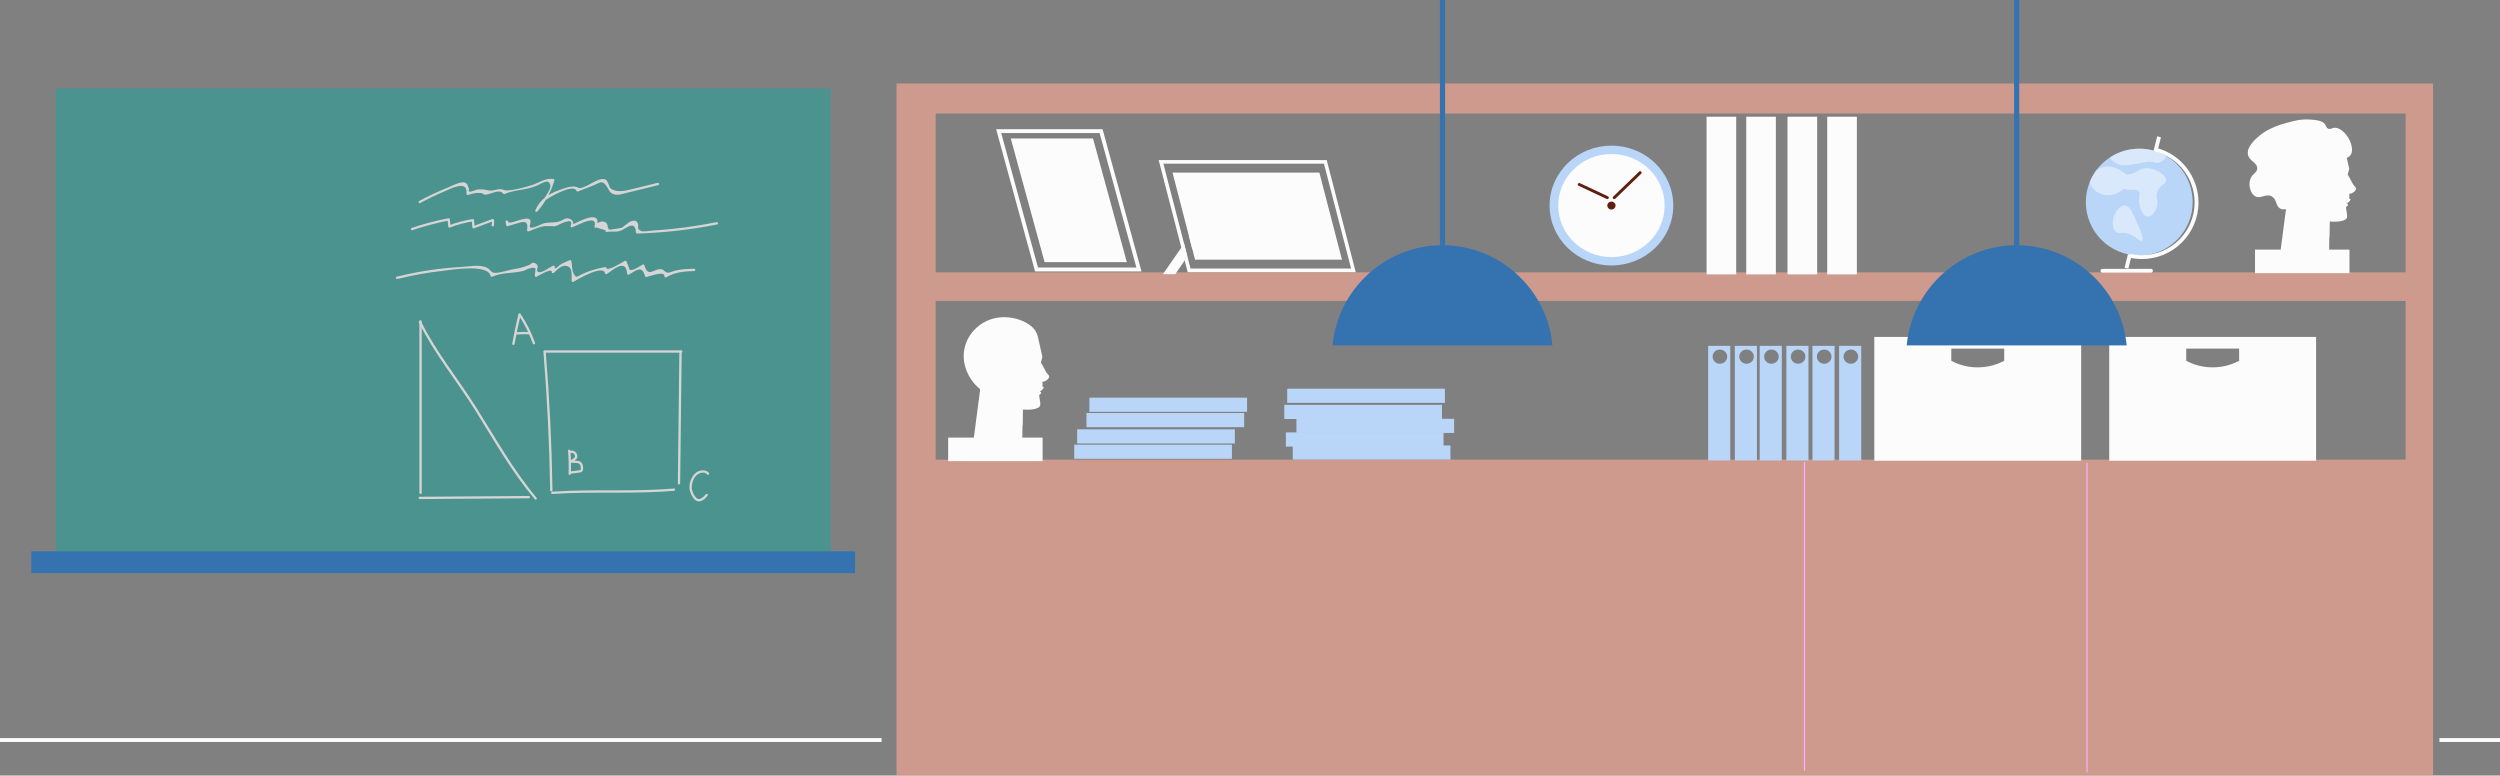<svg id="_лой_2" xmlns="http://www.w3.org/2000/svg" width="1080" height="335.03" viewBox="0 0 1080 335.03"><rect x="0" y="0" width="1080" height="335.03" fill="#808080" stroke="none"/><g id="Lesson07_527511766"><g id="Lesson07_527511766-2"><path d="M0 318.86h380.84v1.67H0z" fill="#fcfcfc"/><path d="M1053.83 318.86H1080v1.67H1053.83z" fill="#fcfcfc"/><g><path d="M387.29 36.05V335.03h663.8V36.05H387.29zm651.93 162.51H404.21V130h635.01v68.56zm0-80.91H404.21V49.06h635.01v68.58z" fill="#fca994" opacity=".62"/><path d="M779.26 199.59h.56v133.38H779.26z" fill="#fcaff1"/><path d="M901.32 199.93h.56v133.72H901.32z" fill="#fcaff1"/></g><g><g><g><path d="M1006.4 93.2c-.04 3.1-.08 6.22-.14 9.34-.07 4.98-.14 9.97-.2 14.95H984c1.36-10.41 2.72-20.81 4.08-31.22 2.99 1.63 6.56 3.3 10.69 4.74 2.71.94 5.27 1.65 7.62 2.19z" fill="#fcfcfc"/><path d="M1006.4 93.2c-.04 3.1-.08 6.22-.14 9.34-4.14-.11-7.49-5.17-7.49-11.4V91c2.53.72 5.08 1.46 7.62 2.19z" fill="#fcfcfc"/><g><path d="M1004.24 95.39c-3.68-.62-10.66-2.59-18.26-10.31-.43-.44-6.78-7.07-4.7-16.05 1.33-5.76 5.48-9.69 9.51-11.58 8.43-3.94 18.71-.06 21.27 4.64.43.79.69 1.55.86 2.21 1.23 5.61 1.8 8.12 1.85 8.25.01.03.09.21.08.44.0.15-.05.28-.09.35-.2.74-.39 1.48-.59 2.22.21 4.88.39 6.92.53 7.54.0.02.02.1.04.21.2 1.02.3 1.53.13 1.97-.05.13-.09.24-.04.36.1.22.43.16.54.34.18.28-.29.86-.37.96-.08.1-.76.96-1.49.81-.28-.05-.5-.24-.49-.25.01-.03 1.32.45 1.31.99.0.22-.22.44-.28.5-.18.18-.34.21-.43.27-.53.35.68 3.46.26 4.73-.62 1.86-5.36 2.14-9.64 1.42z" fill="#fcfcfc"/><path d="M1017.78 81.49c0 .79-.82 1.39-1.12 1.61-.83.61-1.72.65-2.08.65-.24-.17-.65-.52-.73-1.03-.07-.43.18-.67.26-1.19.05-.34.04-.84-.28-1.51.07-1.66.14-3.32.21-4.98.55.98.98 1.79 1.28 2.34.98 1.83.95 1.88 1.28 2.33.75 1.04 1.19 1.21 1.19 1.79z" fill="#fcfcfc"/></g><path d="M1005.61 75.61c.28-.36 1.04-1.23 2.33-1.62 2.04-.62 3.75.46 4.01.62.22-.45.44-.9.66-1.34l-7 2.34z" fill="#fcfcfc"/><path d="M1011.95 75.2c0 .91-.68 1.66-1.52 1.66s-1.52-.74-1.52-1.66.68-1.66 1.52-1.66 1.52.74 1.52 1.66z" fill="#fcfcfc"/><path d="M1003.93 71.55s.76-.24 1.5-.28c1.2-.07 3.75.28 7.01 1.09.17-.23.57-.84.6-1.73.03-.76-.23-1.32-.37-1.57-2.19.08-3.79-.03-4.91-.16-.42-.05-1.68-.21-3.17.18-.71.19-1.03.4-1.17.5-1.06.76-1.25 2.08-1.3 2.53.46-.17 1.07-.37 1.81-.55z" fill="#fcfcfc"/><path d="M1013.52 87.75c-1.27-.14-2.55-.28-3.82-.43l3.82.43z" fill="#fcfcfc"/><path d="M1011.69 87.25l3.14-1.62-3.14 1.62z" fill="#fcfcfc"/></g><path d="M974.17 107.83h40.8V118H974.17z" fill="#fcfcfc"/></g><path d="M998.34 84.37c-8.33 6.33-11.9 6.7-13.54 5.57-1.74-1.19-1.21-3.97-3.51-5.14-2.54-1.3-4.7 1.28-7.03.0-2.07-1.14-2.96-4.6-2.23-7.11.78-2.69 2.99-2.87 3.09-4.89.12-2.62-3.56-3.15-4.03-6.17-.55-3.53 3.81-7.05 5.49-8.4 1.76-1.42 3.43-2.22 4.89-2.91.53-.26 2.69-1.27 6.26-2.23 3.49-.94 6.29-1.69 10.03-1.46 2.28.14 5.83.37 6.86 2.4.24.48.42 1.21 1.11 1.54.85.41 1.65-.19 2.57-.34 2.56-.43 5.08 2.77 5.4 3.17 1.86 2.36 3.56 7.04 1.29 9.09-1.6 1.44-4.8 1.25-7.63-.6l-9 17.49z" fill="#fcfcfc"/></g><g><g><path d="M441.85 174.4c-.04 3.1-.08 6.22-.14 9.34-.07 4.98-.14 9.97-.2 14.95h-22.06c1.36-10.41 2.72-20.81 4.08-31.22 2.99 1.63 6.56 3.3 10.69 4.74 2.71.94 5.27 1.65 7.62 2.19z" fill="#fcfcfc"/><path d="M441.85 174.4c-.04 3.1-.08 6.22-.14 9.34-4.14-.11-7.49-5.17-7.49-11.4v-.14c2.53.72 5.08 1.46 7.62 2.19z" fill="#fcfcfc"/><g><path d="M439.69 176.59c-3.68-.62-10.66-2.59-18.26-10.31-.43-.44-6.78-7.07-4.7-16.05 1.33-5.76 5.48-9.69 9.51-11.58 8.43-3.94 18.71-.06 21.27 4.64.43.79.69 1.55.86 2.21 1.23 5.61 1.8 8.12 1.85 8.25.01.03.09.21.08.44.0.15-.05.28-.09.35-.2.74-.39 1.48-.59 2.22.21 4.88.39 6.92.53 7.54.0.02.02.1.04.21.2 1.02.3 1.53.13 1.98-.05.13-.09.24-.04.36.1.22.43.16.54.34.18.28-.29.86-.37.96-.08.1-.76.96-1.49.81-.28-.05-.5-.24-.49-.25.01-.03 1.32.45 1.31.99.0.22-.22.44-.28.5-.18.18-.34.21-.43.27-.53.35.68 3.46.26 4.73-.62 1.86-5.36 2.14-9.64 1.42z" fill="#fcfcfc"/><path d="M453.23 162.68c0 .79-.82 1.39-1.12 1.61-.83.61-1.72.65-2.08.65-.24-.17-.65-.52-.73-1.03-.07-.43.18-.67.26-1.19.05-.34.04-.84-.28-1.51.07-1.66.14-3.32.21-4.98.55.98.98 1.79 1.28 2.34.98 1.83.95 1.88 1.28 2.33.75 1.04 1.19 1.21 1.19 1.79z" fill="#fcfcfc"/></g><path d="M441.06 156.8c.28-.36 1.04-1.23 2.33-1.62 2.04-.62 3.75.46 4.01.62.22-.45.44-.9.66-1.34l-7 2.34z" fill="#fcfcfc"/><path d="M447.39 156.4c0 .91-.68 1.66-1.52 1.66s-1.52-.74-1.52-1.66.68-1.66 1.52-1.66 1.52.74 1.52 1.66z" fill="#fcfcfc"/><path d="M439.38 152.75s.76-.24 1.5-.28c1.2-.07 3.75.28 7.01 1.09.17-.23.57-.84.6-1.73.03-.76-.23-1.32-.37-1.57-2.19.08-3.79-.03-4.91-.16-.42-.05-1.68-.21-3.17.18-.71.19-1.03.4-1.17.5-1.06.76-1.25 2.08-1.3 2.53.46-.17 1.07-.37 1.81-.55z" fill="#fcfcfc"/><path d="M448.96 168.94c-1.27-.14-2.55-.28-3.82-.43l3.82.43z" fill="#fcfcfc"/><path d="M447.14 168.45l3.14-1.62-3.14 1.62z" fill="#fcfcfc"/></g><path d="M409.61 189.03h40.8v10.17H409.61z" fill="#fcfcfc"/></g><g><path d="M896.42 86.65h58.51v1.68H896.42z" transform="translate(617.91 964.87) rotate(-76.07)" fill="#fcfcfc"/><g><path d="M947.23 87.31c0 12.73-10.33 23.07-23.08 23.07s-23.07-10.33-23.07-23.07c0-3.09.61-6.05 1.72-8.73.71-1.79 1.67-3.46 2.78-4.98 1.65-2.23 3.69-4.13 5.99-5.64 3.62-2.36 7.94-3.74 12.58-3.74 4.2.0 8.17 1.12 11.56 3.09 6.9 4 11.52 11.46 11.52 19.99z" fill="#b9d6f9"/><g><path d="M935.75 77.88c-.02 1.79-2.31 1.79-3.54 4.37-1.39 2.93.73 4.7-.69 7.92-.68 1.55-2.23 3.55-3.82 3.42-1.84-.17-3.03-3.14-3.41-4.78-.79-3.31.69-4.88-.41-6.15-1.42-1.62-4.45.25-6.3-1.19-1.98 1.85-5.08 3.24-8.09 2.78-2.83-.43-6.4-2.6-6.7-5.67.71-1.79 1.67-3.46 2.78-4.98 1.24-.84 2.68-1.39 3.92-1.59 2.96-.48 5.36.91 6.47 1.55.89.51 1.9 1.11 2.65 1.84.3-.03.61-.05 1.04-.12 3.65-.51 4.13-2.3 7.09-2.6 2.08-.2 3.72.48 4.51.83.66.28 4.51 2.05 4.5 4.37z" fill="#fcfcfc" opacity=".49"/><path d="M935.7 67.32c-.05 1.27-1.95 2.94-3.72 3.06-.64.03-1.11-.13-1.42-.23-2.18-.69-3.97-.02-6.98.5-4.4.76-7.01 1.26-9.36-.08-.25-.15-2.17-1.27-2.66-2.6 3.62-2.36 7.94-3.74 12.58-3.74 4.2.0 8.17 1.12 11.56 3.09z" fill="#fcfcfc" opacity=".49"/><path d="M918.01 88.81c-2.59-.16-5.4 4.11-5.32 7.67.01.47.06 2.89 1.59 3.85.87.54 1.76.33 2.59.27 4.54-.29 7.4 4.21 8.51 3.41 1.04-.75-.96-5.09-2.05-7.53-2.14-4.82-3.36-7.55-5.32-7.67z" fill="#fcfcfc" opacity=".49"/></g></g><path d="M925.33 111.9c-1.83.0-3.65-.2-5.41-.6l.37-1.63c1.64.37 3.34.56 5.04.56 12.54.0 22.74-10.2 22.74-22.74.0-10.41-7.04-19.48-17.12-22.04l.41-1.62c10.82 2.75 18.38 12.48 18.38 23.66.0 13.46-10.95 24.41-24.41 24.41z" fill="#fcfcfc"/><path d="M929.25 117.79h-21.03c-.45.0-.82-.37-.82-.82s.37-.82.82-.82h21.03c.45.0.82.37.82.82s-.37.82-.82.82z" fill="#fcfcfc"/></g><path d="M737.24 50.42h12.8v68.12H737.24z" fill="#fcfcfc"/><path d="M589.47 161.45h6.11v68.12H589.47z" transform="translate(397.02 788.03) rotate(-90)" fill="#b9d6f9"/><path d="M586.5 155.81h6.11v68.12H586.5z" transform="translate(399.68 779.42) rotate(-90)" fill="#b9d6f9"/><path d="M591.07 149.91h6.11v68.12H591.07z" transform="translate(410.15 778.1) rotate(-90)" fill="#b9d6f9"/><path d="M585.81 143.89h6.11v68.12H585.81z" transform="translate(410.92 766.81) rotate(-90)" fill="#b9d6f9"/><path d="M587.07 136.92h6.11v68.12H587.07z" transform="translate(419.15 761.1) rotate(-90)" fill="#b9d6f9"/><path d="M495.07 161.09h6.11v68.12H495.07z" transform="translate(302.98 693.28) rotate(-90)" fill="#b9d6f9"/><path d="M496.33 154.46h6.11v68.12H496.33z" transform="translate(310.87 687.91) rotate(-90)" fill="#b9d6f9"/><path d="M500.36 147.42h6.11v68.12H500.36z" transform="translate(321.94 684.9) rotate(-90)" fill="#b9d6f9"/><path d="M501.62 140.8h6.11v68.12H501.62z" transform="translate(329.82 679.53) rotate(-90)" fill="#b9d6f9"/><path d="M754.38 50.42h12.8v68.12H754.38z" fill="#fcfcfc"/><path d="M772.21 50.42h12.8v68.12H772.21z" fill="#fcfcfc"/><path d="M789.36 50.42h12.8v68.12H789.36z" fill="#fcfcfc"/><path d="M737.92 149.42v49.5h9.55v-49.5h-9.55zm5.07 7.72c-1.74.0-3.15-1.37-3.15-3.08s1.41-3.06 3.15-3.06 3.16 1.37 3.16 3.06-1.41 3.08-3.16 3.08z" fill="#b9d6f9"/><path d="M749.44 149.42v49.5h9.55v-49.5h-9.55zm5.07 7.72c-1.74.0-3.15-1.37-3.15-3.08s1.41-3.06 3.15-3.06 3.16 1.37 3.16 3.06-1.41 3.08-3.16 3.08z" fill="#b9d6f9"/><path d="M760.19 149.42v49.5h9.55v-49.5h-9.55zm5.07 7.72c-1.74.0-3.15-1.37-3.15-3.08s1.41-3.06 3.15-3.06 3.16 1.37 3.16 3.06-1.41 3.08-3.16 3.08z" fill="#b9d6f9"/><path d="M771.71 149.42v49.5h9.55v-49.5h-9.55zm5.07 7.72c-1.74.0-3.15-1.37-3.15-3.08s1.41-3.06 3.15-3.06 3.16 1.37 3.16 3.06-1.41 3.08-3.16 3.08z" fill="#b9d6f9"/><path d="M782.98 149.42v49.5h9.55v-49.5h-9.55zm5.07 7.72c-1.74.0-3.15-1.37-3.15-3.08s1.41-3.06 3.15-3.06 3.16 1.37 3.16 3.06-1.41 3.08-3.16 3.08z" fill="#b9d6f9"/><path d="M794.5 149.42v49.5h9.55v-49.5h-9.55zm5.07 7.72c-1.74.0-3.15-1.37-3.15-3.08s1.41-3.06 3.15-3.06 3.16 1.37 3.16 3.06-1.41 3.08-3.16 3.08z" fill="#b9d6f9"/><path d="M809.7 145.56v53.48h89.36v-53.48H809.7zm56.12 10.3c-1.95 1.04-6.21 2.95-11.9 2.84-5.17-.08-9.05-1.83-10.96-2.84v-5.27h22.86v5.27z" fill="#fcfcfc"/><path d="M911.19 145.56v53.48h89.36v-53.48h-89.36zm56.12 10.3c-1.95 1.04-6.21 2.95-11.9 2.84-5.17-.08-9.05-1.83-10.96-2.84v-5.27h22.86v5.27z" fill="#fcfcfc"/><g><path d="M493.13 117.26h-45.98l-16.82-61.45h45.98l16.82 61.45zm-44.71-1.67h42.51l-15.9-58.1h-42.51l15.9 58.1z" fill="#fcfcfc"/><path d="M472.18 59.82 486.8 113.25H451.27L436.65 59.82H472.18z" fill="#fcfcfc"/></g><g><g><path d="M573.14 69.15h-72.59l9.78 37.79 1.45 5.59 1.31 5.05h72.59l-12.54-48.42zm-60.19 41.67-1.43-5.59-8.95-34.53h69.37l11.73 45.3h-69.37l-1.35-5.19z" fill="#fcfcfc"/><path d="M579.73 112.18H516.27L515.11 107.71 513.66 102.13 506.52 74.55H569.97L579.73 112.18z" fill="#fcfcfc"/></g><g><path d="M511.52 105.24 512.95 110.83 511.79 112.53 507.7 118.45H502.38L510.34 106.94 511.52 105.24z" fill="#fcfcfc"/><path d="M525.83 92.22 515.11 107.71 513.66 102.13 520.51 92.22H525.83z" fill="#fcfcfc"/></g></g><g><g><path d="M24.05 38.22h334.8v205.51H24.05z" fill="#4a938e"/><path d="M13.52 238.15H369.4v9.44H13.52z" fill="#3473b0"/></g><g><path d="M181.55 87.69c3.38-1.82 6.81-3.49 10.36-4.97 2.53-1.06 10.4-5.38 9.59 1.03-.04.32.36.58.64.49 2.09-.69 3.72-1.11 5.95-.8.43.06.87.64 1.36.66 2.21.12 6.21-2.73 7.9-.5.18.24.42.3.69.18 3.42-1.5 6.89-1.58 10.45-2.45 1.12-.28 2-.58 3.08-.98 2.4-.89 5.46-3.64 6.19-.26.33 1.53-2 4.55-2.89 5.97-2.92 4.66-2.64 3.15.69.46 1.04-.85 12.09-7.45 13.45-4.13.09.23.34.46.62.35 2.38-.94 4.76-1.87 7.14-2.81 2.23-.88 3.28-2.24 5.08.2 1.02 1.38 1.22 2.86 2.94 3.64 1.89.85 3.91.02 5.81-.43 4.6-1.08 9.18-2.25 13.77-3.38.63-.16.36-1.13-.27-.98l-11.8 2.9c-2.79.68-6.58 1.47-8.97-.94.39.39-.99-2.94-1.48-3.23-3.01-1.8-8.27 3.57-11.43 3.52-1.1-.02-.71-.44-1.93-.59-2.26-.29-4.54.65-6.65 1.38-4.75 1.63-8.63 4.16-10.61 8.89-.2.47.53.86.85.49 3.5-3.99 5.92-8.37 7.43-13.45.07-.24-.09-.58-.35-.62-3.68-.54-6.01 1.56-9.42 2.65-3.1.98-7.49 2.17-10.66 2.28-1.42.05-1.49-.42-2.7-.52-1.25-.09-2.03.24-3.24.49-2.11.43-2.88-.45-5.42-.42-.53.0-1.09.0-1.64.09-.93.31-1.86.62-2.79.93-.77.02-.99-.41-.64-1.29-.79-1.1-.28-2.1-1.89-2.67-1.82-.64-5.82 1.57-7.38 2.19-4.23 1.68-8.31 3.64-12.32 5.79-.57.31-.06 1.18.51.88h0z" fill="#d6d4d4"/><path d="M178.09 99.44c5.19-1.75 10.49-3.15 15.86-4.19-.21-.16-.43-.33-.64-.49.11 1.02.21 2.04.32 3.06.03.29.3.62.64.49 3.29-1.26 6.67-2.16 10.14-2.71-.21-.16-.43-.33-.64-.49.09 1.02.19 2.04.28 3.07.03.3.31.61.64.49 2.76-1.03 5.53-2.06 8.29-3.09-.21-.12-.42-.24-.62-.35.19.65.19 1.31.0 1.96-.15.63.83.91.98.27.2-.87.2-1.63.0-2.5-.06-.25-.38-.45-.62-.35-2.76 1.03-5.53 2.06-8.29 3.09.21.16.43.33.64.49-.09-1.02-.19-2.04-.28-3.07-.03-.35-.3-.54-.64-.49-3.48.56-6.85 1.46-10.14 2.71.21.16.43.33.64.49-.1-1.02-.21-2.04-.31-3.06-.04-.34-.29-.56-.64-.49-5.38 1.05-10.67 2.45-15.86 4.19-.61.21-.35 1.19.27.98h0z" fill="#d6d4d4"/><path d="M218.42 95.88c.09.49.18.98.27 1.47.05.27.38.43.62.35 1.74-.51 3.48-1.02 5.23-1.53 2.77-.81 3.66.14 3.15 3.19-.06.34.22.77.62.62 1.82-.66 3.7-1.56 5.58-2.02 1.75-.43 1.86-.25 4.14-.26 2.13-.01.59.39 2.7-.28-.11.04 7.65-4.23 5.81.06-.2.48.21.9.69.69 1.24-.54 2.48-1.08 3.71-1.62.89-.39 7.21-3.39 5.89 1.25-.13.47.51.88.85.49l3.9 1.18c-.21.4.13.84.57.74 2.18-.45 4.07.23 6.12-.6 2.44-.99 6.01-4.73 6.48.78.02.27.21.52.51.51 11.62-.35 23.13-1.66 34.54-3.93.64-.13.37-1.1-.27-.98-9.03 1.8-18.15 3.04-27.34 3.59-1.02.06-4.25.64-5.19.25-2.36-.97-.66-2.34-1.64-3.66-.6-.81-.45-.81-1.65-.82-1.96.0-3.77 2.44-5.41 3.15.42-.18-4.78.99-5.38.59.28.19-1.25-2.49-.02-1.27-.88-.87-.4-1.49-1.79-1.97-1.68-.58-3.13.56-4.14 1.72.28.16.56.33.85.49 2.34-8.22-7.99-2.13-11.09-.78.23.23.46.46.69.69.69-1.62.06-3.16-1.8-3.59-1.29-.31-2.41.65-3.49 1.09-2.21.89-4.78.45-7.11 1-1.33.31-5.02 2.62-6.09 1.64-.36-.32.7-2.51.03-3.19-1.88-1.92-9.17 2.77-9.55.67-.12-.64-1.09-.37-.98.27h0z" fill="#d6d4d4"/><path d="M171.68 120.52c6.43-1.57 12.92-2.79 19.51-3.51 3.54-.38 19.66-3.2 20.74 2.23.07.35.47.42.74.3 4.61-2.01 8.76-1.31 13.36-2.5.89-.23 1.44-.74 2.33-.99 4.08-1.12 2.84.26 2.67 3.06-.03.41.44.6.76.44.59-.3 6.83-4.1 6.56-2.01-.06.47.58.62.86.36 1.57-1.44 3.35-3.53 5.64-2.99 2.61.62 2.02 3.82 2.11 6.41.01.37.43.65.76.44 1.14-.73 12.96-7.72 13.66-3.68.06.32.49.47.74.3 2.57-1.64 8.36-6.99 8.79-.19.02.38.41.64.76.44 3.34-1.93 5.67-4.18 6.98.69.08.28.35.4.62.35 1.24-.21 7.98-2.9 7.76-.3-.03.39.45.62.76.44 3.75-2.27 7.8-2.59 12.07-2.71.65-.02.65-1.03.0-1.01-3.12.08-6.26.19-9.25 1.16-2.14.7-1.55.73-2.89.29-.62-.2-.92-1.03-1.89-1.21-3.23-.59-5.86 4.01-7.42-1.73-.09-.34-.45-.44-.74-.3-1.55.75-4.26 2.99-5.88 2.14.52.27-1.31-3.83-1.19-3.56-.11-.26-.47-.3-.69-.18-.76.39-7.63 4.83-7.93 3.05-.05-.29-.38-.4-.62-.35-3.52.6-6.84 1.54-10.06 3.11-2.49 1.22-2.31 1.73-3.53-.4-.71-1.25-.63-4.02-.95-5.39-.06-.25-.38-.45-.62-.35-1.46.57-2.8 1.14-4.13 1.97-.61.38-2.67 2.73-2.44.9.05-.41-.46-.59-.76-.44-1.27.65-4.89 3.27-6.23 2.75-1.43-.55.23-2.03-.58-3.1-.33-.43-.77-.78-1.34-.88-1.26-.22-1.19.56-2.16.92-3.7 1.37-3.99 1.36-6.75 1.81-2.46.4-6.34 1.87-8.54 1.52-1.02-.16-1.72-1.55-2.79-2.11-3.13-1.65-8.3-.52-11.59-.35-9.3.5-18.47 1.96-27.52 4.17-.63.15-.37 1.13.27.98h0z" fill="#d6d4d4"/><path d="M181.18 138.85v74.03c0 .65 1.01.65 1.01.0v-74.03c0-.65-1.01-.65-1.01.0h0z" fill="#d6d4d4"/><path d="M180.97 139.29c6.75 13.7 16.56 25.47 24.59 38.38 8.13 13.06 15.54 26.23 25.5 38.04.42.5 1.13-.22.72-.72-10.23-12.14-17.67-25.72-26.11-39.07-7.87-12.44-17.28-23.88-23.82-37.14-.29-.58-1.16-.07-.88.51h0z" fill="#d6d4d4"/><path d="M181.29 215.6c15.72-.11 31.44-.22 47.16-.33.65.0.65-1.02.0-1.01-15.72.11-31.44.22-47.16.33-.65.0-.65 1.02.0 1.01h0z" fill="#d6d4d4"/><path d="M234.77 152.13c1.61 19.86 2.58 39.77 2.9 59.7.01.65 1.02.65 1.01.0-.32-19.93-1.29-39.83-2.9-59.7-.05-.65-1.07-.65-1.01.0h0z" fill="#d6d4d4"/><path d="M235.29 152.36h59.04c.65.0.65-1.01.0-1.01h-59.04c-.65.0-.65 1.01.0 1.01h0z" fill="#d6d4d4"/><path d="M293.48 151.98c-.22 18.93-.44 37.86-.66 56.79.0.65 1.01.65 1.01.0.22-18.93.44-37.86.66-56.79.0-.65-1.01-.65-1.01.0h0z" fill="#d6d4d4"/><path d="M238.59 213.4c17.51-1.2 35.09.14 52.58-1.36.64-.06.65-1.07.0-1.01-17.49 1.5-35.07.16-52.58 1.36-.65.04-.65 1.06.0 1.01h0z" fill="#d6d4d4"/><path d="M222.27 148.68c.77-4.26 1.66-8.5 2.67-12.71-.31.04-.62.08-.93.12 2.56 3.84 4.63 7.98 6.17 12.33.22.61 1.19.35.98-.27-1.56-4.43-3.66-8.66-6.27-12.57-.23-.35-.82-.33-.93.12-1.01 4.21-1.91 8.45-2.67 12.71-.11.64.86.91.98.27h0z" fill="#d6d4d4"/><path d="M222.95 144.53c1.99-.17 3.98-.19 5.97-.07.65.04.65-.97.0-1.01-1.99-.12-3.98-.09-5.97.07-.65.05-.65 1.07.0 1.01h0z" fill="#d6d4d4"/><path d="M245.39 194.71c.29 3.31.37 6.63.23 9.95-.03.65.99.65 1.01.0.14-3.32.06-6.64-.23-9.95-.06-.64-1.07-.65-1.01.0h0z" fill="#d6d4d4"/><path d="M246.35 195.78c.86-.42 1.83.15 2.01 1.06.04.2.06.45-.02.64-.08.18-.28.29-.44.4-.5.36-1 .73-1.49 1.09-.4.29-.27.92.26.94.98.05 2.04.0 3 .2.89.19 1.15.92 1.2 1.75.02.31.12.86-.12 1.1-.25.24-.83.23-1.15.27-1.06.14-2.12.28-3.18.42-.27.04-.5.21-.51.51.0.25.24.54.51.51 1.33-.18 2.67-.31 4-.53.51-.08 1.01-.29 1.28-.76.26-.45.23-1.02.19-1.52-.07-1.02-.38-2.08-1.38-2.54-.49-.23-1.04-.27-1.58-.3-.75-.04-1.5-.08-2.26-.12.09.31.17.63.26.94.38-.28.76-.56 1.14-.83.31-.23.68-.44.95-.72.48-.51.47-1.35.26-1.98-.49-1.43-2.08-2.06-3.43-1.41-.59.28-.07 1.16.51.88h0z" fill="#d6d4d4"/><path d="M306.23 204.27c-1.08-1.3-3-1.33-4.45-.7-1.6.69-2.7 2.11-3.32 3.7-.69 1.76-.9 3.75-.18 5.53.53 1.33 1.37 3.07 2.78 3.65 1.79.73 3.67-1.06 4.67-2.37.39-.52-.49-1.02-.88-.51-.54.72-1.23 1.33-2.03 1.76-.83.44-1.51.29-2.14-.38-1.13-1.21-1.92-3.11-1.84-4.76.08-1.73.75-3.62 2.02-4.83 1.18-1.12 3.43-1.84 4.65-.38.42.5 1.13-.22.72-.72h0z" fill="#d6d4d4"/></g></g><g><ellipse cx="696.14" cy="88.8" rx="26.72" ry="25.88" fill="#b9d6f9"/><ellipse cx="696.14" cy="88.8" rx="22.98" ry="22.26" fill="#fcfcfc"/><path d="M697.92 88.8c0 .95-.8 1.72-1.78 1.72s-1.78-.77-1.78-1.72.8-1.72 1.78-1.72 1.78.77 1.78 1.72z" fill="#60200f"/><path d="M697.36 86.01c-.17.0-.33-.06-.46-.18-.25-.25-.25-.64.0-.89l11.19-10.8c.26-.25.67-.25.92.0.25.25.25.64.0.89l-11.19 10.8c-.13.12-.29.18-.46.18z" fill="#60200f"/><path d="M694.35 86.01c-.1.0-.19-.02-.28-.06l-12.11-5.69c-.32-.15-.46-.52-.3-.84.15-.31.54-.45.87-.29l12.11 5.69c.32.15.46.52.3.84-.11.22-.34.35-.58.35z" fill="#60200f"/></g><g><path d="M622.05.0h2.23v126.89H622.05z" fill="#3473b0"/><path d="M670.67 149.21c-2.27-24.41-22.99-43.29-47.51-43.29s-45.24 18.89-47.5 43.29h95.01z" fill="#3473b0"/></g><g><path d="M870.08.0h2.23v126.89H870.08z" fill="#3473b0"/><path d="M918.71 149.21c-2.27-24.41-22.99-43.29-47.5-43.29s-45.24 18.89-47.51 43.29h95.01z" fill="#3473b0"/></g></g></g></svg>